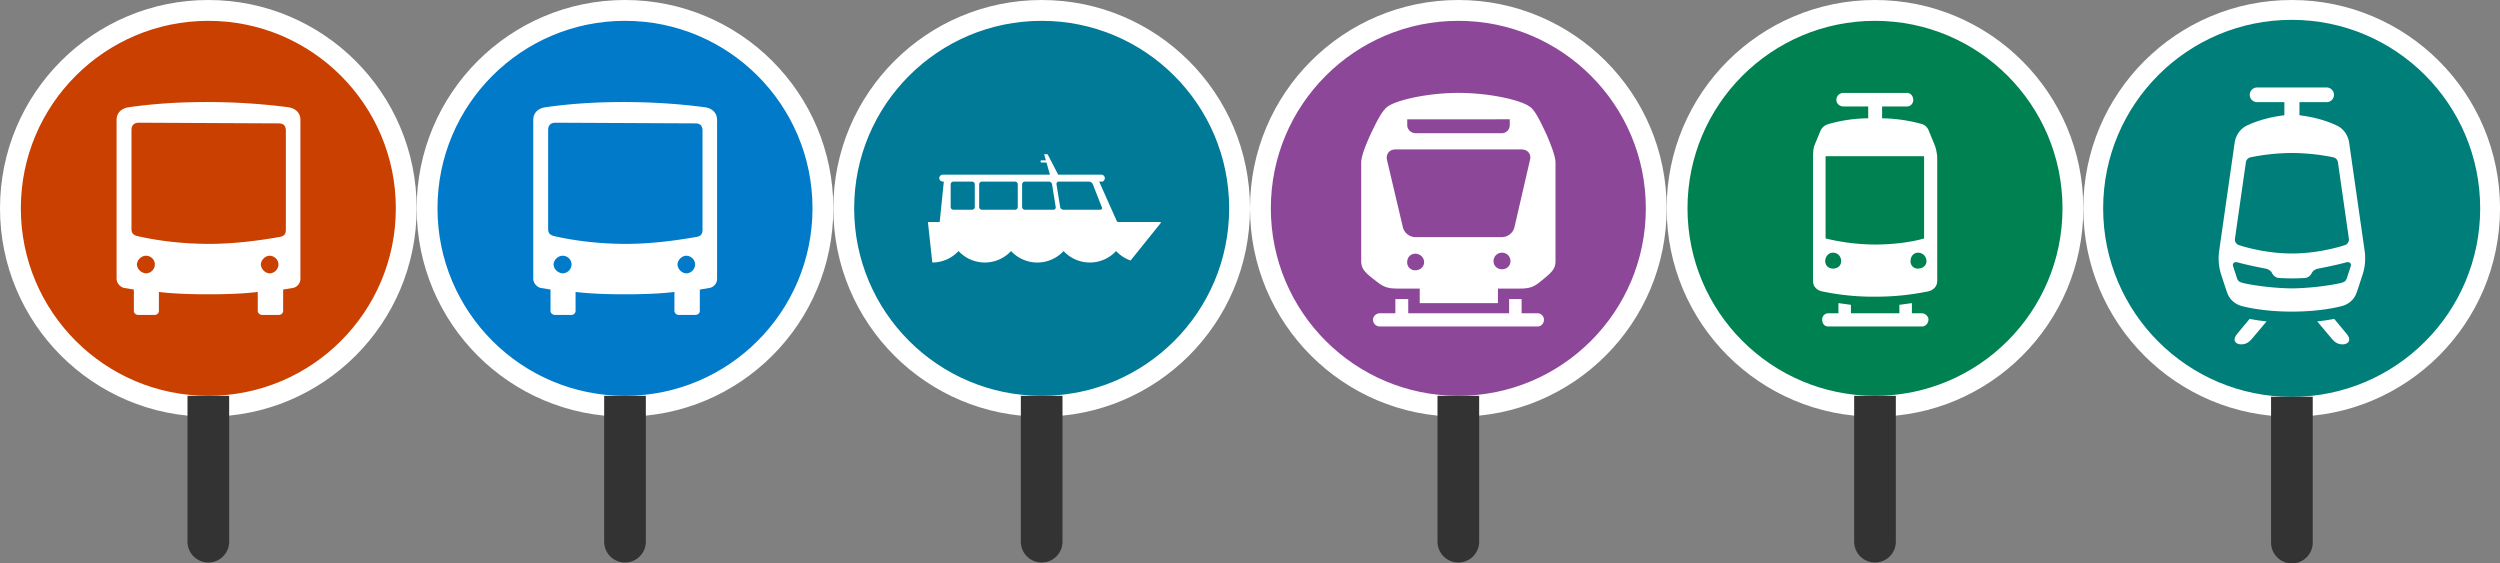<svg xmlns="http://www.w3.org/2000/svg" aria-hidden="true" viewBox="0 0 384 86.528">
    <rect x="0" y="0" width="384" height="86.528" fill="#808080" stroke="none"/>
    <g transform="translate(321.52 1.524) scale(.381)">
        <circle cx="80" cy="80" r="80" fill="#007e79" stroke="#fff" stroke-width="8"/>
        <path fill="#333" d="M71.692 155.94h16.8v58.8a8.4 8.4 0 1 1-16.8 0z"/>
        <path fill="#fff" d="m109.43 97.194-6.235-43.536c-.415-3.095-2.286-5.779-4.978-7.049-5.728-2.71-11.65-3.73-15.079-4.144v-5.28H94.17a2.96 2.96 0 0 0 0-5.918H66.01a2.96 2.96 0 0 0 0 5.919h11.049v5.279c-3.446.415-9.368 1.435-15.096 4.144-2.692 1.274-4.55 3.958-4.966 7.049L50.763 97.19a21.3 21.3 0 0 0 .893 9.737c.618 1.85 1.774 5.584 2.477 7.408.99 2.574 3.234 4.386 5.782 5.046 4.636 1.203 11.553 2.244 20.176 2.244s15.54-1.041 20.175-2.244c2.553-.66 4.792-2.472 5.783-5.046.703-1.82 1.858-5.554 2.477-7.408a21.3 21.3 0 0 0 .905-9.737zm-5.604 6.101-1.575 4.843c-.402 1.227-1.042 1.532-2.007 1.824-2.188.661-11.442 2.235-20.154 2.299-8.716-.064-17.949-1.638-20.138-2.299-.96-.292-1.6-.597-2.002-1.824l-1.575-4.843c-.36-1.093.546-1.867 1.765-1.537 3.776 1.024 7.972 1.879 11.464 2.565 1.058.208 2.04.864 2.502 1.808.542 1.109 1.625 1.871 2.785 1.943a84 84 0 0 0 10.393 0c1.16-.072 2.244-.838 2.785-1.943.466-.944 1.448-1.6 2.502-1.808 3.489-.686 7.705-1.541 11.477-2.565 1.223-.33 2.129.444 1.769 1.537zm-2.405-8.459c-5.025 1.609-13.013 3.357-21.327 3.357s-16.298-1.744-21.319-3.357a2.396 2.396 0 0 1-1.638-2.625l4.407-30.785a2.395 2.395 0 0 1 1.888-2.007c4.331-.897 10.232-1.73 16.662-1.73s12.344.833 16.675 1.73a2.4 2.4 0 0 1 1.888 2.007l4.407 30.785a2.4 2.4 0 0 1-1.639 2.625zm-4.284 29.714c-2.091.428-4.436.767-6.824 1.025 0 0 4.538 5.402 5.728 6.824 1.536 1.833 2.785 2.422 4.546 2.422 1.994 0 3.768-1.474 1.668-4.094-1.029-1.287-5.118-6.177-5.118-6.177m-34.078 0c2.092.428 4.437.767 6.824 1.025 0 0-4.538 5.402-5.727 6.824-1.537 1.833-2.786 2.422-4.547 2.422-1.994 0-3.767-1.474-1.668-4.094 1.03-1.287 5.118-6.177 5.118-6.177"/>
    </g>
    <g transform="matrix(4 0 0 4 67.2 3.2)">
        <circle cx="7.2" cy="7.2" r="7.6" fill="#007ac9" stroke="#fff" stroke-width=".8"/>
        <path fill="#fff" d="M10.88 12.088H3.6a1.247 1.247 0 0 1-1.247-1.248V3.56c0-.69.558-1.248 1.248-1.248h7.28c.689 0 1.248.559 1.248 1.248v7.28c0 .69-.56 1.248-1.248 1.248"/>
        <path fill="#007ac9" d="M2 3.288A1.3 1.3 0 0 1 3.287 2h7.8c.728 0 1.313.585 1.313 1.287v7.799a1.31 1.31 0 0 1-1.313 1.313h-7.8C2.585 12.4 2 11.815 2 11.087zm5.213-.17c-1.079 0-2.015.053-3.042.196-.312.039-.494.22-.494.494V9.89c0 .195.143.325.273.364l.39.065v.819c0 .091.078.156.182.156h.624a.16.16 0 0 0 .156-.156v-.728c.507.065 1.196.091 1.885.091.702 0 1.417-.026 1.911-.091v.728c0 .091.091.156.17.156h.623c.104 0 .182-.065.182-.156v-.819l.39-.065a.36.36 0 0 0 .273-.364V3.808c0-.273-.182-.455-.494-.494a24 24 0 0 0-3.028-.195zm2.69 5.187c-.74.13-1.715.26-2.664.26-1.001 0-1.95-.117-2.704-.286-.208-.039-.286-.117-.286-.286V4.198c0-.17.078-.286.286-.286l5.369.026c.208 0 .273.117.273.286v3.795c0 .17-.065.26-.273.286m-5.446 1.04c.013-.169.169-.325.351-.325s.338.156.338.325a.347.347 0 0 1-.338.351c-.195-.013-.351-.169-.351-.35m4.758 0c.013-.169.169-.325.338-.325.182 0 .338.156.338.325a.347.347 0 0 1-.338.351.365.365 0 0 1-.338-.35"/>
    </g>
    <path fill="#333" d="M92.8 60.8h6.4v22.4a3.2 3.2 0 1 1-6.4 0z"/>
    <g transform="matrix(4 0 0 4 3.2 3.2)">
        <circle cx="7.2" cy="7.2" r="7.6" fill="#ca4000" stroke="#fff" stroke-width=".8"/>
        <path fill="#fff" d="M10.88 12.088H3.6a1.247 1.247 0 0 1-1.247-1.248V3.56c0-.69.558-1.248 1.248-1.248h7.28c.689 0 1.248.559 1.248 1.248v7.28c0 .69-.56 1.248-1.248 1.248"/>
        <path fill="#ca4000" d="M2 3.288A1.3 1.3 0 0 1 3.287 2h7.8c.728 0 1.313.585 1.313 1.287v7.799a1.31 1.31 0 0 1-1.313 1.313h-7.8C2.585 12.4 2 11.815 2 11.087zm5.213-.17c-1.079 0-2.015.053-3.042.196-.312.039-.494.22-.494.494V9.89c0 .195.143.325.273.364l.39.065v.819c0 .091.078.156.182.156h.624a.16.16 0 0 0 .156-.156v-.728c.507.065 1.196.091 1.885.091.702 0 1.417-.026 1.911-.091v.728c0 .091.091.156.17.156h.623c.104 0 .182-.065.182-.156v-.819l.39-.065a.36.36 0 0 0 .273-.364V3.808c0-.273-.182-.455-.494-.494a24 24 0 0 0-3.028-.195zm2.69 5.187c-.74.13-1.715.26-2.664.26-1.001 0-1.95-.117-2.704-.286-.208-.039-.286-.117-.286-.286V4.198c0-.17.078-.286.286-.286l5.369.026c.208 0 .273.117.273.286v3.795c0 .17-.065.26-.273.286m-5.446 1.04c.013-.169.169-.325.351-.325s.338.156.338.325a.347.347 0 0 1-.338.351c-.195-.013-.351-.169-.351-.35m4.758 0c.013-.169.169-.325.338-.325.182 0 .338.156.338.325a.347.347 0 0 1-.338.351.365.365 0 0 1-.338-.35"/>
    </g>
    <path fill="#333" d="M28.8 60.8h6.4v22.4a3.2 3.2 0 1 1-6.4 0z"/>
    <g transform="matrix(4 0 0 4 259.2 3.2)">
        <circle cx="7.2" cy="7.2" r="7.6" fill="#008151" stroke="#fff" stroke-width=".8"/>
        <path fill="#fff" d="M10.84 12.088H3.56c-.69 0-1.248-.559-1.248-1.248V3.56c0-.69.559-1.248 1.248-1.248h7.28c.69 0 1.248.559 1.248 1.248v7.28c0 .69-.559 1.248-1.248 1.248"/>
        <path fill="#008151" d="M2 3.288A1.3 1.3 0 0 1 3.287 2h7.8c.728 0 1.313.585 1.313 1.287v7.799a1.31 1.31 0 0 1-1.313 1.313h-7.8C2.585 12.4 2 11.815 2 11.087zm7.267.936a.42.42 0 0 0-.312-.273 6 6 0 0 0-1.482-.208v-.455h.962c.13 0 .234-.117.234-.247 0-.156-.104-.273-.234-.273H5.99a.267.267 0 0 0-.273.273c0 .13.117.247.273.247h.949v.455a5.7 5.7 0 0 0-1.482.208c-.182.052-.273.117-.351.273l-.221.533c-.065.156-.065.377-.065.546v4.68c0 .233.156.376.39.415a9.6 9.6 0 0 0 1.989.195c.65 0 1.274-.052 2.001-.195.221-.039.39-.182.39-.416v-4.68c0-.168-.039-.39-.104-.545zm-.65 7.006v-.39l-.481.065v.325h-1.86v-.325l-.48-.065v.39h-.39a.233.233 0 0 0-.234.234c0 .169.09.273.234.273h3.6c.117 0 .247-.104.247-.273 0-.117-.13-.234-.247-.234zM5.289 9.228c0-.182.13-.325.299-.325.182 0 .312.143.312.325 0 .17-.13.286-.312.286-.169 0-.299-.117-.299-.286m.013-4.03h3.783v3.16C8.59 8.5 7.889 8.59 7.2 8.59a8.2 8.2 0 0 1-1.898-.234zm3.263 4.03c0-.182.117-.325.286-.325.182 0 .325.143.325.325 0 .17-.143.286-.325.286a.273.273 0 0 1-.286-.286"/>
    </g>
    <path fill="#333" d="M284.8 60.8h6.4v22.4a3.2 3.2 0 1 1-6.4 0z"/>
    <g transform="matrix(4 0 0 4 195.2 3.2)">
        <circle cx="7.2" cy="7.2" r="7.6" fill="#8c4799" stroke="#fff" stroke-width=".8"/>
        <path fill="#fff" d="M10.944 12.192h-7.28c-.69 0-1.248-.559-1.248-1.248v-7.28c0-.69.559-1.248 1.248-1.248h7.28c.69 0 1.248.559 1.248 1.248v7.28c0 .69-.559 1.248-1.248 1.248"/>
        <path fill="#8c4799" d="M2 3.287C2 2.585 2.585 2 3.287 2h7.8c.728 0 1.313.585 1.313 1.287v7.8a1.31 1.31 0 0 1-1.313 1.313h-7.8C2.585 12.4 2 11.815 2 11.087zm7.982.04c-.286-.26-1.521-.56-2.782-.56-1.222 0-2.483.3-2.756.56-.195.168-.39.558-.624 1.052-.195.43-.35.832-.35 1.066v3.757c0 .3.103.43.506.741.3.234.43.338.884.338h.858v.56h3.003v-.56h.845c.455 0 .585-.104.871-.338.403-.325.494-.442.494-.74V5.444c0-.234-.156-.637-.338-1.066-.234-.494-.416-.884-.61-1.053zM9.63 11.23v-.546h-.48v.546H5.276v-.546h-.494v.546h-.598c-.143 0-.26.117-.26.247 0 .143.117.26.26.26h6.057c.143 0 .247-.117.247-.26a.247.247 0 0 0-.247-.247zm-.273-3.315a.5.5 0 0 1-.481.39H5.549a.5.5 0 0 1-.481-.39l-.611-2.587c-.04-.22.104-.39.325-.39H9.63c.22 0 .377.17.325.39zm-.182-4.134v.221c0 .17-.13.312-.3.312H5.55a.316.316 0 0 1-.312-.312v-.22zm-3.94 5.486c0-.182.13-.325.313-.325.182 0 .338.143.338.325s-.156.312-.338.312a.3.3 0 0 1-.312-.312m3.316-.039c0-.182.143-.325.325-.325s.325.143.325.325-.143.312-.325.312-.325-.13-.325-.312"/>
    </g>
    <path fill="#333" d="M220.8 60.8h6.4v22.4a3.2 3.2 0 1 1-6.4 0z"/>
    <g transform="matrix(4 0 0 4 131.2 3.2)">
        <circle cx="7.2" cy="7.2" r="7.6" fill="#007a97" stroke="#fff" stroke-width=".8"/>
        <path fill="#007a97" d="M2 11.1c0 .715.585 1.3 1.3 1.3h7.8c.715 0 1.3-.585 1.3-1.3V3.3c0-.715-.585-1.3-1.3-1.3H3.3C2.585 2 2 2.585 2 3.3z"/>
        <path fill="#fff" d="M9.446 7.254H8.03a.13.13 0 0 1-.12-.104l-.14-.871a.087.087 0 0 1 .088-.105H9.02a.17.17 0 0 1 .143.098l.348.884c.022.054-.008.098-.065.098m-1.795 0H6.553a.105.105 0 0 1-.104-.106V6.28c0-.058.047-.106.104-.106h.925c.058 0 .112.047.121.105l.14.87a.087.087 0 0 1-.088.105m-1.369-.106a.105.105 0 0 1-.104.106H4.904a.105.105 0 0 1-.104-.106V6.28c0-.058.047-.106.104-.106h1.274c.057 0 .104.048.104.106zm-1.65 0a.105.105 0 0 1-.103.106H3.81a.105.105 0 0 1-.104-.106V6.28c0-.058.047-.106.104-.106h.718c.057 0 .104.048.104.106zm7.119.578h-1.606a.06.06 0 0 1-.058-.034c-.02-.037-.678-1.518-.678-1.518h.114c.043 0 .102-.06.102-.133a.133.133 0 0 0-.131-.133h-1.66l-.394-.763a.05.05 0 0 0-.04-.025h-.08c-.014 0-.023.012-.02.026l.061.212h-.167c-.022 0-.04.018-.04.041s.018.042.04.042h.191l.133.467H3.4a.133.133 0 0 0-.132.133c0 .074.06.133.162.133h.013l-.159 1.552h-.452L3 9.28c.397 0 .756-.17 1.008-.44a1.375 1.375 0 0 0 2.017 0 1.374 1.374 0 0 0 2.017 0 1.374 1.374 0 0 0 2.016 0c.152.163.343.289.557.363l1.15-1.431c.019-.025.014-.046-.014-.046"/>
    </g>
    <path fill="#333" d="M156.8 60.8h6.4v22.4a3.2 3.2 0 1 1-6.4 0z"/>
</svg>